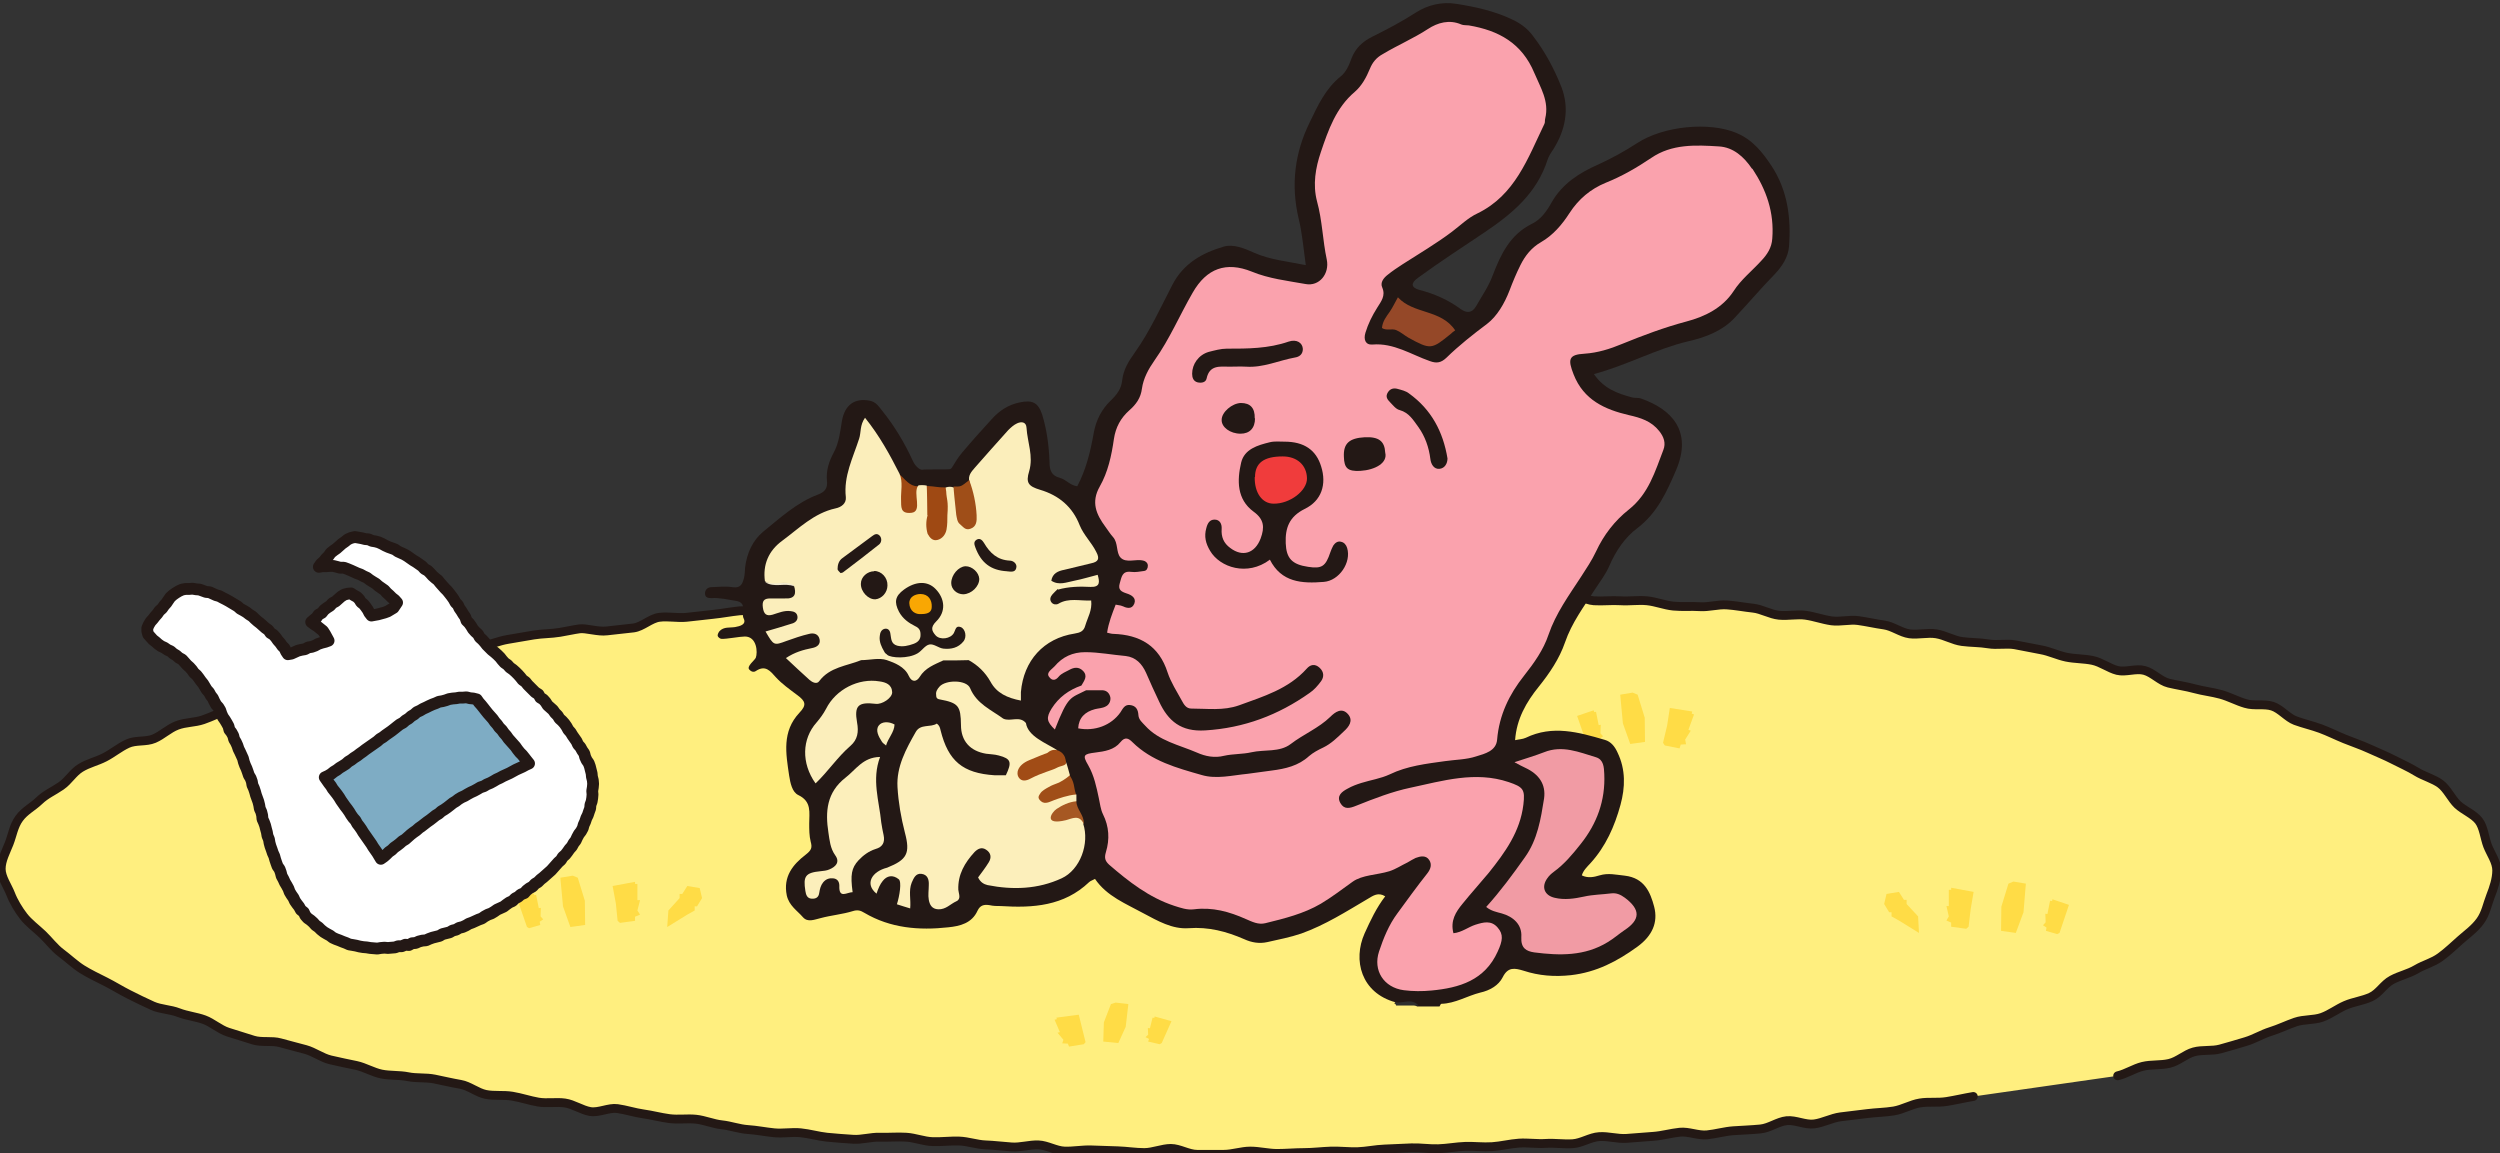 <?xml version="1.0" encoding="UTF-8"?>
<svg id="_レイヤー_1" data-name="レイヤー 1" xmlns="http://www.w3.org/2000/svg" version="1.1" viewBox="0 0 846.8 390.6">
  <rect x="0" y="0" width="846.8" height="390.6" fill="#333333" stroke="none"/>
  <defs>
    <style>
      .cls-1 {
        fill: #231815;
      }

      .cls-1, .cls-2, .cls-3, .cls-4, .cls-5, .cls-6, .cls-7, .cls-8, .cls-9, .cls-10, .cls-11, .cls-12, .cls-13, .cls-14, .cls-15, .cls-16, .cls-17, .cls-18, .cls-19 {
        stroke-width: 0px;
      }

      .cls-2 {
        fill: #2e2e2e;
      }

      .cls-3 {
        fill: #7eacc4;
      }

      .cls-4 {
        fill: #f2eacf;
      }

      .cls-20 {
        stroke-width: 4px;
      }

      .cls-20, .cls-21 {
        fill: none;
        stroke: #231815;
        stroke-linecap: round;
        stroke-linejoin: round;
      }

      .cls-5 {
        fill: #f9a703;
      }

      .cls-6 {
        fill: #faa2ad;
      }

      .cls-7 {
        fill: #954828;
      }

      .cls-8 {
        fill: #a14c16;
      }

      .cls-9 {
        fill: #fcefbb;
      }

      .cls-10 {
        fill: #a04e18;
      }

      .cls-11 {
        fill: #9f4913;
      }

      .cls-12 {
        fill: #ffdc46;
      }

      .cls-13 {
        fill: #f03c3c;
      }

      .cls-21 {
        stroke-width: 3px;
      }

      .cls-14 {
        fill: #9f4e18;
      }

      .cls-15 {
        fill: #a65823;
      }

      .cls-16 {
        fill: #f19ba4;
      }

      .cls-17 {
        fill: #fbeebb;
      }

      .cls-18 {
        fill: #fff;
      }

      .cls-19 {
        fill: #ffef7f;
      }
    </style>
  </defs>
  <g>
    <g>
      <path class="cls-19" d="M668.4,371.4c-3,.5-5.9,1.2-9,1.7s-6.1,0-9.1.5-5.8,2.2-8.8,2.7-6,.5-9.1.9-6,.7-9,1.1-5.9,2-8.9,2.4-6.3-1.4-9.3-1.1-5.8,2.5-8.9,2.8-6.1.4-9.1.6-6,1.1-9,1.4-6.2-1.2-9.2-.9-6,1.2-9,1.4-6,.5-9.1.7-6.1-.8-9.2-.6-5.9,2.2-9,2.4-6.1-.3-9.1-.1-6.1-.3-9.1-.1-6,1-9.1,1.2-6.1-.2-9.1-.1-6,.7-9.1.8-6.1-.4-9.1-.3-6.1.3-9.1.4-6.1.8-9.1.9-6.1-.3-9.1-.2-6.1.5-9.1.5-6.1.3-9.1.3c-3,0-6.1-.8-9.1-.8s-6,1.1-9,1.1-6,0-9,0-6-2-8.9-2-6,1.4-9,1.4-6-.5-9-.6-6-.2-9-.3-6,.5-9,.4-5.9-2-8.9-2.1-6,.9-9,.7-6-.6-8.9-.7-5.9-1.2-8.9-1.3-6,.3-9,.2-5.9-1.3-8.9-1.5-6,.1-9,0-6.1.9-9,.7-6-.4-8.9-.7-5.9-1.2-8.9-1.5-6,.3-9,0-5.9-.9-8.9-1.1-5.9-1.3-8.8-1.6-5.9-1.6-8.8-1.9-6,.2-9-.2-5.9-1.2-8.8-1.6-5.9-1.4-8.8-1.8-6.3,1.5-9.2,1-5.7-2.5-8.6-2.9-6.1.2-9-.3-5.8-1.5-8.8-2-6.1,0-9-.6-5.6-2.9-8.5-3.4-5.9-1.2-8.8-1.8-6.1-.2-9-.8-6.1-.3-9-.9-5.7-2.3-8.5-2.9-5.9-1.2-8.8-1.9-5.5-2.7-8.4-3.5-5.8-1.5-8.6-2.3-6.3,0-9.1-.9-5.8-1.8-8.6-2.7-5.3-3.2-8-4.2-5.9-1.3-8.7-2.4-6.1-1.1-8.8-2.3-5.5-2.6-8.1-3.9-5.3-3-7.9-4.3-5.5-2.7-7.9-4.2-4.8-3.8-7.1-5.5-4.3-4.4-6.3-6.3-4.7-3.9-6.4-6.1-3.4-5-4.4-7.6-3.2-5.6-3.2-8.5,1.6-5.8,2.7-8.6,1.5-5.9,3.4-8.5,4.5-3.8,6.8-6,4.8-3.2,7.4-5,4-4.5,6.6-6.1,5.5-2.2,8.2-3.6,4.9-3.3,7.7-4.6,6.2-.5,9-1.7,4.9-3.4,7.8-4.5,5.9-.9,8.8-1.9,5.4-2.3,8.3-3.3,5.1-3.2,8-4.1,5.6-1.9,8.5-2.7,6-.6,8.9-1.3,5.8-.9,8.8-1.6,5.5-2.5,8.4-3.2,5.8-1.1,8.7-1.8,5.7-1.5,8.7-2.1,5.8-1.3,8.7-1.8,6-.1,8.9-.7,5.7-1.7,8.6-2.3,5.7-1.8,8.6-2.3,5.8-1,8.8-1.5,5.9-.4,8.9-.9,4.5-.9,6.7-1.2,6.3,1.1,9.3.7,6-.6,9-1,5.7-3.2,8.7-3.6,6.1.3,9.2,0,6-.7,9-1,6-.9,9-1.2,6.2.9,9.2.6,5.9-2.1,8.9-2.4,6.1.3,9.2,0,5.9-1.7,9-1.9,6.2,1.2,9.2,1,6-1.1,9-1.3,6-1.2,9-1.4,6.1.7,9.2.5,6-1.1,9.1-1.2,6.1,1.3,9.2,1.1,6-1.1,9.1-1.2,6.1.1,9.1,0,6-1.7,9.1-1.8,6.1.5,9.1.4,6.1.5,9.1.5,6.1-.5,9.1-.5,6.1-.3,9.1-.3,6.1,0,9.1,0,6.1-1,9.1-1,6,2,9,2,6-.6,9-.5,6,.3,9,.3,6-.4,9-.3,6-1.3,9-1.2,6,.3,9,.4,5.9,1.4,8.9,1.5,5.9,1.1,8.9,1.2,6-.8,9-.6,6-.5,9-.3,6,.7,8.9.9,6-.6,9-.4,5.9,2.3,8.8,2.5,6-.2,9,0,6-.3,9,0,5.9,1.5,8.9,1.8,6,0,9,.2,6.1-.8,9.1-.6,6,.8,8.9,1.1,5.8,2.1,8.8,2.4,6.1-.4,9,0,5.9,1.5,8.8,1.9,6.1-.5,9-.1,5.9,1.1,8.8,1.5,5.7,2.6,8.6,3,6.1-.5,9.1,0,5.7,2.2,8.7,2.6,6,.3,8.9.8,6.1-.2,9,.3,5.9,1.2,8.8,1.7,5.7,1.9,8.6,2.5,6,.5,8.9,1.1,5.6,2.7,8.4,3.4,6.3-.8,9.2,0,5.3,3.6,8.2,4.3,5.9,1.1,8.8,1.9,5.9,1.1,8.8,1.9,5.6,2.3,8.4,3.1c2.9.9,6.3,0,9.1.9s5.1,3.9,7.8,4.9,5.8,1.7,8.5,2.7,5.5,2.4,8.2,3.5,5.7,2.1,8.3,3.3,5.6,2.4,8.1,3.7,5.5,2.6,7.9,4.1,5.8,2.4,8.1,4.1,3.8,5.1,5.8,7,5.5,3.3,7.2,5.5,2,5.9,3,8.5,3.1,5.4,3.1,8.3-1,5.9-2.1,8.7-1.6,5.9-3.5,8.5-4.2,4.2-6.6,6.3-4.3,4-6.9,5.9-5.4,2.5-8.1,4.1-5.5,2.1-8.3,3.6-4.3,4.5-7.1,5.8-5.8,1.6-8.6,2.8-5.2,3.1-8,4.1-6.1.6-9,1.6-5.5,2.3-8.4,3.2-5.4,2.5-8.4,3.4-5.7,1.7-8.6,2.5-6.1.2-9,1-5.3,3.2-8.3,3.9-6.1.3-9,1-5.5,2.5-8.5,3.2"/>
      <path class="cls-21" d="M668.4,371.4c-3,.5-5.9,1.2-9,1.7s-6.1,0-9.1.5-5.8,2.2-8.8,2.7-6,.5-9.1.9-6,.7-9,1.1-5.9,2-8.9,2.4-6.3-1.4-9.3-1.1-5.8,2.5-8.9,2.8-6.1.4-9.1.6-6,1.1-9,1.4-6.2-1.2-9.2-.9-6,1.2-9,1.4-6,.5-9.1.7-6.1-.8-9.2-.6-5.9,2.2-9,2.4-6.1-.3-9.1-.1-6.1-.3-9.1-.1-6,1-9.1,1.2-6.1-.2-9.1-.1-6,.7-9.1.8-6.1-.4-9.1-.3-6.1.3-9.1.4-6.1.8-9.1.9-6.1-.3-9.1-.2-6.1.5-9.1.5-6.1.3-9.1.3c-3,0-6.1-.8-9.1-.8s-6,1.1-9,1.1-6,0-9,0-6-2-8.9-2-6,1.4-9,1.4-6-.5-9-.6-6-.2-9-.3-6,.5-9,.4-5.9-2-8.9-2.1-6,.9-9,.7-6-.6-8.9-.7-5.9-1.2-8.9-1.3-6,.3-9,.2-5.9-1.3-8.9-1.5-6,.1-9,0-6.1.9-9,.7-6-.4-8.9-.7-5.9-1.2-8.9-1.5-6,.3-9,0-5.9-.9-8.9-1.1-5.9-1.3-8.8-1.6-5.9-1.6-8.8-1.9-6,.2-9-.2-5.9-1.2-8.8-1.6-5.9-1.4-8.8-1.8-6.3,1.5-9.2,1-5.7-2.5-8.6-2.9-6.1.2-9-.3-5.8-1.5-8.8-2-6.1,0-9-.6-5.6-2.9-8.5-3.4-5.9-1.2-8.8-1.8-6.1-.2-9-.8-6.1-.3-9-.9-5.7-2.3-8.5-2.9-5.9-1.2-8.8-1.9-5.5-2.7-8.4-3.5-5.8-1.5-8.6-2.3-6.3,0-9.1-.9-5.8-1.8-8.6-2.7-5.3-3.2-8-4.2-5.9-1.3-8.7-2.4-6.1-1.1-8.8-2.3-5.5-2.6-8.1-3.9-5.3-3-7.9-4.3-5.5-2.7-7.9-4.2-4.8-3.8-7.1-5.5-4.3-4.4-6.3-6.3-4.7-3.9-6.4-6.1-3.4-5-4.4-7.6-3.2-5.6-3.2-8.5,1.6-5.8,2.7-8.6,1.5-5.9,3.4-8.5,4.5-3.8,6.8-6,4.8-3.2,7.4-5,4-4.5,6.6-6.1,5.5-2.2,8.2-3.6,4.9-3.3,7.7-4.6,6.2-.5,9-1.7,4.9-3.4,7.8-4.5,5.9-.9,8.8-1.9,5.4-2.3,8.3-3.3,5.1-3.2,8-4.1,5.6-1.9,8.5-2.7,6-.6,8.9-1.3,5.8-.9,8.8-1.6,5.5-2.5,8.4-3.2,5.8-1.1,8.7-1.8,5.7-1.5,8.7-2.1,5.8-1.3,8.7-1.8,6-.1,8.9-.7,5.7-1.7,8.6-2.3,5.7-1.8,8.6-2.3,5.8-1,8.8-1.5,5.9-.4,8.9-.9,4.5-.9,6.7-1.2,6.3,1.1,9.3.7,6-.6,9-1,5.7-3.2,8.7-3.6,6.1.3,9.2,0,6-.7,9-1,6-.9,9-1.2,6.2.9,9.2.6,5.9-2.1,8.9-2.4,6.1.3,9.2,0,5.9-1.7,9-1.9,6.2,1.2,9.2,1,6-1.1,9-1.3,6-1.2,9-1.4,6.1.7,9.2.5,6-1.1,9.1-1.2,6.1,1.3,9.2,1.1,6-1.1,9.1-1.2,6.1.1,9.1,0,6-1.7,9.1-1.8,6.1.5,9.1.4,6.1.5,9.1.5,6.1-.5,9.1-.5,6.1-.3,9.1-.3,6.1,0,9.1,0,6.1-1,9.1-1,6,2,9,2,6-.6,9-.5,6,.3,9,.3,6-.4,9-.3,6-1.3,9-1.2,6,.3,9,.4,5.9,1.4,8.9,1.5,5.9,1.1,8.9,1.2,6-.8,9-.6,6-.5,9-.3,6,.7,8.9.9,6-.6,9-.4,5.9,2.3,8.8,2.5,6-.2,9,0,6-.3,9,0,5.9,1.5,8.9,1.8,6,0,9,.2,6.1-.8,9.1-.6,6,.8,8.9,1.1,5.8,2.1,8.8,2.4,6.1-.4,9,0,5.9,1.5,8.8,1.9,6.1-.5,9-.1,5.9,1.1,8.8,1.5,5.7,2.6,8.6,3,6.1-.5,9.1,0,5.7,2.2,8.7,2.6,6,.3,8.9.8,6.1-.2,9,.3,5.9,1.2,8.8,1.7,5.7,1.9,8.6,2.5,6,.5,8.9,1.1,5.6,2.7,8.4,3.4,6.3-.8,9.2,0,5.3,3.6,8.2,4.3,5.9,1.1,8.8,1.9,5.9,1.1,8.8,1.9,5.6,2.3,8.4,3.1c2.9.9,6.3,0,9.1.9s5.1,3.9,7.8,4.9,5.8,1.7,8.5,2.7,5.5,2.4,8.2,3.5,5.7,2.1,8.3,3.3,5.6,2.4,8.1,3.7,5.5,2.6,7.9,4.1,5.8,2.4,8.1,4.1,3.8,5.1,5.8,7,5.5,3.3,7.2,5.5,2,5.9,3,8.5,3.1,5.4,3.1,8.3-1,5.9-2.1,8.7-1.6,5.9-3.5,8.5-4.2,4.2-6.6,6.3-4.3,4-6.9,5.9-5.4,2.5-8.1,4.1-5.5,2.1-8.3,3.6-4.3,4.5-7.1,5.8-5.8,1.6-8.6,2.8-5.2,3.1-8,4.1-6.1.6-9,1.6-5.5,2.3-8.4,3.2-5.4,2.5-8.4,3.4-5.7,1.7-8.6,2.5-6.1.2-9,1-5.3,3.2-8.3,3.9-6.1.3-9,1-5.5,2.5-8.5,3.2"/>
    </g>
    <g>
      <polyline class="cls-12" points="232.8 309.8 235.3 308.4 235.3 307 236.1 307 237.8 304.2 237 300.8 232.8 300.1 231.1 302.8 230.2 302.8 230.2 304.2 226.4 308.4 226 314 232.8 309.8"/>
      <polyline class="cls-12" points="207.5 300.1 208.6 306 209.2 311.9 210 312.6 215.1 311.9 215.1 310.5 216.8 309.8 215.9 308.4 216.8 304.9 215.9 304.9 215.9 299.4 215.1 299.4 215.1 298.7 207.5 300.1"/>
      <polyline class="cls-12" points="175.2 304.5 178.5 314 179.2 314.4 183 313.3 182.8 312.2 184 311.4 183.1 310.4 183.2 307.5 182.5 307.6 181.6 303.1 181 303.2 180.8 302.6 175.2 304.5"/>
      <polyline class="cls-12" points="195.7 297.3 194 296.6 189.8 297.3 190.7 307 193.2 314 198.2 313.3 198.1 305.1 195.7 297.3"/>
    </g>
    <g>
      <polyline class="cls-12" points="643.2 311.8 640.7 310.4 640.7 309 639.9 309 638.2 306.2 639 302.8 643.2 302.1 644.9 304.8 645.8 304.8 645.8 306.2 649.7 310.4 650 316 643.2 311.8"/>
      <polyline class="cls-12" points="668.5 302.1 667.5 308 666.8 313.9 666 314.6 660.9 313.9 660.9 312.5 659.3 311.8 660.1 310.4 659.3 306.9 660.1 306.9 660.1 301.4 660.9 301.4 660.9 300.7 668.5 302.1"/>
      <polyline class="cls-12" points="700.8 306.5 697.6 316 696.8 316.4 693 315.3 693.2 314.2 692 313.4 692.9 312.4 692.8 309.5 693.5 309.6 694.4 305.1 695.1 305.2 695.2 304.6 700.8 306.5"/>
      <polyline class="cls-12" points="680.3 299.3 682 298.6 686.2 299.3 685.4 309 682.8 316 677.8 315.3 677.9 307.1 680.3 299.3"/>
    </g>
    <g>
      <polyline class="cls-12" points="565.6 239.8 564.7 245.7 563.3 251.6 563.9 252.5 568.9 253.5 569.3 252.2 571.1 252.1 570.8 250.5 572.7 247.5 571.9 247.2 573.8 242 573 241.7 573.2 241 565.6 239.8"/>
      <polyline class="cls-12" points="534.2 242.5 537.5 252 538.2 252.4 542 251.3 541.8 250.2 543 249.4 542.1 248.4 542.2 245.5 541.5 245.6 540.6 241.1 540 241.2 539.8 240.6 534.2 242.5"/>
      <polyline class="cls-12" points="554.7 235.3 553 234.6 548.8 235.3 549.7 245 552.2 252 557.2 251.3 557.1 243.1 554.7 235.3"/>
    </g>
    <g>
      <polyline class="cls-12" points="365.4 343.7 367.7 353 367.1 353.7 362.1 354.5 361.7 353.5 359.8 353.4 360.2 352.2 358.2 349.8 359 349.6 357.2 345.4 358 345.2 357.8 344.7 365.4 343.7"/>
      <polyline class="cls-12" points="396.8 345.9 393.5 353.3 392.8 353.7 388.9 352.8 389.2 351.9 388 351.3 388.9 350.5 388.8 348.2 389.5 348.3 390.4 344.7 391 344.8 391.1 344.3 396.8 345.9"/>
      <polyline class="cls-12" points="376.3 340.1 377.9 339.6 382.2 340.1 381.3 347.8 378.8 353.3 373.7 352.8 373.9 346.3 376.3 340.1"/>
    </g>
  </g>
  <g>
    <path class="cls-1" d="M472.7,339.5c-11.7-3.2-14.5-14.3-10.5-23.3,2-4.4,4-8.7,7-12.6-2.4-1.5-4.1-.2-5.8.8-7.3,4.3-14.5,8.9-22.6,11.8-3.8,1.3-7.6,2-11.5,2.9-2.7.6-5.3.2-7.9-1-6-2.6-12-4.2-18.8-3.7-5.5.4-10.5-2.5-15.2-5-6-3.3-12.5-5.8-16.5-11.7-.9.5-1.6.7-2,1.1-8.5,8.1-19,8.8-29.9,8.1-1.3,0-2.5,0-3.8-.3-1.9-.3-3.2,0-4.1,1.9-1.9,4.2-5.9,5.2-9.9,5.6-9.9,1.1-19.6.3-28.4-4.9-1.3-.8-2.3-1.1-3.9-.6-3.5,1.1-7.3,1.4-11,2.4-2.1.5-4.3,1.5-5.9-.3-2-2.3-4.7-3.9-5.5-7.4-1.3-6.4,2.1-10.5,6.4-13.8,1.9-1.5,2.3-2.3,1.7-4.4-.5-2-.5-4.1-.5-6.2,0-3.7.9-7.4-3.7-9.6-2.1-1-2.7-4.1-3.1-6.6-1.1-7.5-2.5-14.9,3.5-21.3,2.5-2.6,2.1-3.9-.8-6-2.5-1.9-5.1-3.7-7.2-6-1.9-2.1-3.5-4.3-6.8-2.1-.7.5-1.6.2-2.2-.5-1-1.1,1.8-3.1,2.2-4,.7-1.8.4-7.2-3.7-7.2-1.7,0-6.3.9-7.9.8-.5,0-1.2-.6-1.3-1-.1-.5.3-1.2.6-1.6,1.5-1.6,3.5-1.1,5.3-1.4,1.7-.3,3.9-.9,2.9-2.9-1-1.9,1.5-5.4-2.8-6-2.7-.4-5.3-1.1-8.1-.9-1,0-2.2-.1-2.2-1.6,0-1.1.8-2,1.9-2.1,2.5-.1,5.1-.4,7.5,0,2.7.4,3.3-1.2,3.8-3.1.3-1.2.3-2.5.4-3.7.6-4.7,2.5-9,6.1-12,5.8-4.7,11.4-9.9,18.6-12.6,2.5-.9,3.3-2.4,3-4.7-.3-3.5.7-6.5,2.3-9.5,1.8-3.3,2.2-7.1,2.8-10.8,1-5.5,4.4-7.7,9.3-6.8,2.2.4,3.1,1.9,4.3,3.4,4.2,5.2,7.6,10.9,10.4,17,1,2.2,2.6,3.1,3.2,3,1.1-.2,8.5,0,9.4-.2s1.2-2.1,4.1-5.6c3.2-3.8,6.6-7.6,10-11.3,2.6-2.9,5.6-4.9,9.5-5.7,4.3-.9,6.2,0,7.6,4.1,1.6,5.2,2.3,10.6,2.5,16,0,2.9.6,4.7,3.6,5.5,2,.5,3.3,2.5,5.8,2.8,3-5.7,4.5-11.9,5.6-18.2.8-4.3,2.7-7.9,5.7-10.8,2.1-2,3.6-4,3.9-6.8.4-3.7,2.2-6.6,4.3-9.5,5.1-7.2,8.7-15.2,12.7-22.9,3.8-7.4,10.3-10.9,17.5-13,3.1-.9,6.9.6,10.2,2.1,5.4,2.4,11.1,2.9,17.5,4.2-.8-5.7-1.2-10.8-2.4-15.7-2.7-11.4-1.4-22.3,3.8-32.8,2.7-5.6,5.3-11.3,10.4-15.4,2-1.6,2.9-4,3.8-6.4,1.3-3.2,3.6-5.4,6.8-7,5-2.5,10-5.1,14.8-8.2,4-2.6,8.9-3.8,13.8-3,6.4,1,12.7,2.4,18.5,5.1,2.9,1.3,5.5,3.1,7.4,5.7,4.1,5.3,7.3,11.3,9.7,17.4,2.8,7.3,1.4,14.6-2.9,21.3-.7,1-1.4,2.1-1.8,3.3-3.6,11.2-11.7,18.1-21.2,24.5-7.6,5.1-15.3,10.1-22.7,15.5-2.5,1.8-2.4,3.3.5,4.1,5.1,1.3,9.8,3.4,14,6.5,2,1.4,3.8,1.4,5.2-1,1.9-3.4,4.2-6.6,5.6-10.4,2.7-7,5.8-13.8,13.3-17.5,3-1.4,5.1-4.4,6.7-7.3,3.6-6.3,9.4-10,15.8-12.8,4.6-2.1,8.9-4.5,13.1-7.2,9-5.9,24.5-7.3,33.6-3.5,5.6,2.3,9,6.7,12.1,11.4,5.3,8.2,6.5,17.4,5.8,27-.3,3.7-2.3,6.7-4.7,9.3-4.7,4.8-9,9.9-13.6,14.8-4.1,4.5-10,6.8-15.9,8.1-10.9,2.6-20.7,8.1-31.9,11.1,3.4,5,8.1,6.6,12.9,7.9,1,.3,2.1,0,3.1.4,10.3,3.6,17.5,11,11.8,24.3-3.1,7.2-6.3,14.4-13,19.5-4.3,3.2-7.4,7.8-9.6,12.9-1.2,2.8-3.2,5.4-4.9,8-3.7,5.8-7.8,11.2-10.1,17.9-1.9,5.5-5.2,10.4-8.9,15-4.2,5.2-7.5,10.9-8,18.1,1.3-.3,2.5-.3,3.6-.8,9.1-4.4,17.9-1.9,26.8.7,2.1.6,3.4,2.3,4.3,4.3,2.8,5.8,2.6,11.8,1,17.7-2,7.3-5,14.1-10.2,19.8-1.1,1.2-2.4,2.4-2.9,4.1,2,1,4.1.6,6,0,3-.9,5.6-.2,8.6.1,6.6.8,8.6,5.6,9.9,10.5,1.4,5.4-.7,9.9-5.6,13.5-6.9,5-13.9,8.7-22.6,9.7-5.6.6-10.8.2-16-1.5-3-.9-5.3-1.4-7.1,2.2-1.4,2.8-4.4,4.5-7.6,5.2-4.4,1.1-8.5,3.7-13.2,3.8-.2,0-.4.6-.6.9h-7.6c-2.4-1.6-5.3.2-7.8-1.1Z"/>
    <path class="cls-2" d="M472.7,339.5c2.6.4,5.5-1.5,7.8,1.1h-7.6c-.2-.3-.3-.7-.3-1.1Z"/>
    <path class="cls-16" d="M513.2,258.1c3.6-1.2,6.7-2.1,9.8-3.3,6.2-2.5,11.9,0,17.6,1.7,2.6.8,2.7,3.4,2.8,5.7.4,9-2.5,16.8-8,23.7-2.7,3.4-5.5,6.8-9.1,9.4-.8.6-1.6,1.3-2.2,2.2-2.1,2.9-1,5.8,2.5,6.6,3.3.8,6.7.3,9.9-.4,3.1-.7,6.2-.7,9.3-1.1,1.7-.2,3.1.4,4.6,1.5,5.3,4,5.3,7.4-.2,11-1.9,1.3-3.6,2.8-5.6,4-7.8,4.8-16.3,4.6-24.9,3.5-2.7-.4-4.6-1.4-4.4-5.2.3-4.2-2.7-6.9-6.6-8-1.8-.5-3.6-.8-5.3-2.2,4.8-5.3,9-11,13.1-16.8,4.3-6,5.4-13,6.5-19.9.7-4.9-1.8-8.3-6.3-10.4-1.1-.5-2.2-1.1-3.7-1.9Z"/>
    <path class="cls-9" d="M298.1,256.4c-2.9,7.7-.3,14.9.4,22.2.2,1.4.5,2.9.8,4.3.5,2.4-.3,4-2.8,4.7-2.2.7-4.1,2.1-5.7,3.8-2.4,2.6-2.8,4.9-2,10.8-1.9,0-4.7,2.4-4.5-2.2,0-1.4-.7-2.4-2.2-2.5-1.3-.1-2.4.3-3.3,1.4-.8,1-1.1,2.2-1.3,3.5-.2,1.6-1.2,2.1-2.6,2-1.5-.1-1.9-1.3-2.1-2.6-.8-5,0-6.2,5.1-6.7,1-.1,2.1-.2,3-.6,2.2-.9,3.7-2.5,2-4.8-1.7-2.4-1.9-5.1-2.3-7.7-1.1-7.1-.6-13.6,5.8-18.6,3.5-2.7,5.9-6.9,11.6-7Z"/>
    <path class="cls-17" d="M276.2,265.3c-4.8-6.8-4.6-15,.4-20.6,1.2-1.4,2.3-2.9,3.2-4.6,3.3-6.6,11-10.5,18.1-9.3,2.1.3,4.2,1,4.3,3.7,0,1.9-3.4,4.2-5.6,3.9-5.9-.7-7.3.6-6.3,6.3.6,3.2.2,5.8-2.2,7.9-4.4,3.8-7.6,8.7-11.8,12.7Z"/>
    <path class="cls-7" d="M492.9,111.9c-.6.4-1.1.8-1.5,1.2-6.5,5.3-6.8,5.4-14.3,1.3-1.4-.8-2.7-2-4.2-2.6-1.5-.6-3.3.3-4.8-.7.2-2.3,1.5-3.9,2.7-5.6,1-1.5,1.8-3.2,2.7-4.8,5.3,5.8,14.6,4,19.4,11.2Z"/>
    <path class="cls-10" d="M355.9,271.7c-1.1.3-2.2.8-3.4.9-1.3,0-2.3-.9-2.7-2.1-.5-1.3,0-2.5,1.2-3.2,1.4-.8,2.6-1.7,4.3-2.1,2-.5,5.1-1.2,6.5-3.2,2.4,2.8,1.8,4.9,2.7,7.1-2.4,2.5-5.1,3.8-8.6,2.7Z"/>
    <path class="cls-15" d="M367,278.9c-.9-.3-1.6-1.5-2.8-.9-1.1.5-2.2,1.2-3.3,1.7-1.9.8-4.3,1.8-5.8-.1-2-2.5.5-4,2.1-5.5,2-2,4.1-3.9,7.4-2.7,0,2.8,2.7,4.7,2.5,7.6Z"/>
    <path class="cls-6" d="M593.4,57.1c-2.7-4-6.3-7.2-11.1-7.5-7.9-.5-16-.9-23,3.9-4.9,3.3-9.9,6.2-15.4,8.4-5.1,2.1-9.2,5.5-12.3,10.3-2.5,3.9-5.6,7.5-9.6,9.8-3.3,1.9-5.4,4.6-7,7.8-1.4,2.8-2.6,5.7-3.7,8.6-1.7,4.4-4.2,8.7-7.6,11.3-4.8,3.6-9.5,7.3-13.8,11.5-1.7,1.6-3.2,2-5.6,1.1-6.3-2.2-12.2-6.2-19.4-5.6-2.4.2-3.1-1.7-2.4-4,.9-3,2.3-5.8,4-8.5,1.3-2.1,2.9-4,1.7-6.8-.8-1.7.5-3.3,1.8-4.3,1.6-1.3,3.4-2.5,5.1-3.6,5.6-3.6,11.4-7,16.7-11,2.8-2.1,5.4-4.7,8.6-6.2,12.8-6.2,17.1-18.7,22.7-30.3.3-.5.1-1.2.3-1.9,1.4-5.8-1.6-10.4-3.7-15.4-4.2-10.1-12.1-14.4-22.2-16.1-.8-.1-1.8,0-2.5-.3-4.1-1.8-8.1-.6-11.3,1.5-4.9,3.2-10.3,5.5-15.3,8.5-2.2,1.2-3.5,2.8-4.4,5-1.2,2.9-2.7,5.7-5.1,7.8-6.4,5.4-9,13-11.5,20.4-1.8,5.3-2.8,11-1.3,16.7,1.8,6.5,1.9,13.2,3.3,19.7,1,4.8-2.5,9.2-7.2,8.3-6.1-1.1-12.4-1.8-18.2-4.2-8.7-3.5-15.3-1.1-20,7.1-4.4,7.6-7.8,15.7-12.9,22.9-2.1,3-3.8,6.1-4.3,9.6-.4,3.2-2,5.4-4.3,7.4-2.9,2.6-4.6,5.7-5.2,9.7-.8,5.6-2,11.2-4.8,16.1-3,5.3-1.2,9.4,1.9,13.6.9,1.2,1.6,2.4,2.6,3.5,1.8,2,1,5.2,2.5,6.9,1.9,2.1,5.2.4,7.8,1.1.9.2,1.5.9,1.5,1.7,0,.9-.4,1.7-1.3,1.8-1.4.2-2.9.5-4.4.3-3.1-.4-3.2,1.9-3.8,3.8-.7,2.3.5,2.9,2.3,3.5,1.6.5,3.4,1.5,2.6,3.5-.9,2.1-2.7,1.4-4.3.7-.5-.2-1.2-.2-2-.4-1.2,3.1-2.4,6.1-2.9,9.5.9.2,1.5.4,2.1.4,9,.3,15.5,4,18.4,13.1,1.1,3.3,3.1,6.4,4.8,9.5.7,1.3,1.5,2.7,3.2,2.7,5.4,0,10.9.8,16.2-1.1,8.2-3,16.7-5.5,22.9-12.4,1.2-1.4,2.8-1.8,4.4-.3,1.5,1.4,1.5,3.1.5,4.5-1.1,1.5-2.4,3-3.9,4-10.6,7.5-22.2,11.9-35.4,12.7-8.1.5-12.5-3.1-15.6-9.8-1.5-3.2-3-6.4-4.4-9.7-1.4-3.1-3.5-5.3-6.9-5.7-4.6-.4-9.1-1.3-13.7-1.3-4.3,0-7.7,1.6-10.4,4.8-.9,1-2.9,2.1-1.9,3.5,1.2,1.7,2.4,1.1,3.3,0,.9-1.1,2.5-1.7,3.6-2.3,1.6-.9,3.2-1.1,4.6.3,1.8,1.8.4,3.4-.5,5-4.3,1.5-7.7,4-10.1,7.8-1.9,3.1-1.7,4.4,1.1,7.1,4.6-11.7,5.2-10.5,10.6-13.3,1.9,0,3.8,0,5.6,0,1.4.1,2.3,1,2.6,2.4.2,1.3-.5,2.6-1.6,3.1-1.1.6-2.4.6-3.6.9-3.4.9-5.5,2.9-5.7,6.5,5.6,1.1,11.2-1,14.3-5.4.8-1.2,1.4-2.7,3.2-2.5,2.1.2,2.8,1.6,2.9,3.4.1,1.6,1.3,2.5,2.3,3.6,4.7,5.2,11.5,6.5,17.5,9.1,2.9,1.3,6,1.9,9.2,1.1,3.1-.7,6.3-.5,9.3-1.2,4.4-1,9.5.1,13.3-2.8,4.3-3.3,9.5-5.4,13.4-9.2,1.6-1.6,3.9-3.3,6-.9,1.9,2.2.3,4.3-1.5,5.9-2.1,2-4.2,4.1-6.9,5.4-1.7.8-3.4,1.7-4.8,2.9-3.6,3.3-8,4.3-12.7,4.9-2.7.3-5.4.8-8.1,1.1-5.2.5-10.6,1.9-15.6.4-8.4-2.4-16.9-4.7-23.4-11.1-1.3-1.3-2.5-2-4.1,0-2.1,2.6-5.3,3.1-8.5,3.5-4,.5-4.4.9-2.4,4.3,2,3.5,2.8,7.4,3.6,11.2.4,1.8.6,3.8,1.4,5.4,2.1,4.2,2.3,8.5,1,12.8-.6,2-.3,3,1.1,4.3,6.6,5.7,13.5,11.1,22,13.9,2.2.7,4.4,1.5,6.7,1.2,6.3-.8,12,.8,17.6,3.3,2.1.9,4.2,2,6.6,1.4,6.5-1.6,13-3.2,18.8-6.6,3.7-2.2,7.2-4.9,10.7-7.4,3.3-2.4,8.3-2.3,12.5-3.6,2.2-.7,4.1-2,6.2-3,.9-.5,1.8-1.1,2.7-1.5,1.6-.6,3.5-1,4.6.7,1,1.5.5,3.1-.7,4.6-3.5,4.4-6.8,9-10.1,13.5-2.9,3.9-4.7,8.4-6.2,12.9-2.1,6.4,1.6,12.2,8.4,13.1,3.1.4,6.3.4,9.4.1,9.4-.9,18-3.4,22.4-13.2,1.7-3.7,2-5.8,0-8.1-2.2-2.6-4.9-1.8-7.5-1-2.5.8-4.6,2.6-7.5,2.9-1.1-4.3.8-7.2,3.1-10,2.9-3.6,6-7,8.9-10.5,5.5-6.9,10.6-13.9,11.7-23.1.6-5.1,0-5.9-5-7.6-11.3-3.8-22.4-.4-33.2,1.9-6.2,1.3-12.4,3.7-18.4,6.1-2.2.9-4.1,1.4-5.4-.9-1.4-2.5.6-3.9,2.5-4.9,1.4-.8,3-1.4,4.6-1.9,3.2-1,6.6-1.5,9.6-2.9,6-2.9,12.4-3.6,18.8-4.5,3.5-.5,7.2-.5,10.5-1.6,2.9-.9,6.8-1.8,7.1-5.7.7-8.3,4.1-15.3,9.1-21.6,3.4-4.3,6.6-8.8,8.3-13.9,2.5-7.3,6.9-13.3,11-19.6,1.8-2.8,3.7-5.6,5.1-8.6,2.6-5.6,6.3-10.4,11.1-14.2,6.7-5.3,8.9-12.9,11.7-20.2.9-2.3.2-4.4-1.4-6.4-2.7-3.4-6.3-4.5-10.3-5.4-8.1-1.9-15.3-5.1-18.7-13.8-2-5.1-1.7-6.7,3.7-7,4.5-.3,8.6-1.6,12.7-3.3,7.1-2.9,14.3-5.6,21.8-7.6,6.1-1.6,12.2-4.5,16-10.3,2.5-3.9,6.2-6.8,9.3-10.2,2.1-2.2,3.6-4.5,3.8-7.6.7-8.8-2-16.5-6.7-23.6Z"/>
    <path class="cls-17" d="M300.1,252.5c-.6-.5-1.1-.8-1.4-1.3-1.1-1.7-2.3-3.9-1-5.5,1-1.3,3.3-1.4,5.3-.3-.1,2.7-2.2,4.6-2.9,7.2Z"/>
    <path class="cls-11" d="M310.8,164.7c-2.8,0-4.2-2.4-6.1-4-1.4,4.4-2.4,8.7-.5,13.3,1.5,3.6,2.1,3.9,6.3,1.8,1.2-.4,1.4-1.3,1.4-2.4,0-2.9-.3-5.7-.3-8.6-.4-.2-.4-.2-.8,0Z"/>
    <path class="cls-4" d="M259.2,197.2c2.5,0,5,0,7.5,0,1.1,0,2,.2,2.3,1.4-3.1-1.3-6.8.6-9.8-1.4Z"/>
    <path class="cls-17" d="M358.4,199.7c3.6-1,7.3-1.1,11-.9,3.3.1,3.1-1.7,2.4-4.1-2.8.7-5.3,1.5-7.9,2-2.6.5-5.2,1.7-7.8,0,.4-2.5,2.3-3.3,4.4-3.7,3-.7,6.1-1.5,9.1-2.2,2.4-.5,3-1.5,1.7-3.9-1.6-3.2-4.2-5.6-5.6-9-2.4-6.2-7-10.1-13.4-12-4-1.2-4.9-2.4-3.7-6.3,1.5-5.1-.6-9.8-.9-14.7-.1-2-1.7-2.2-3.2-1.5-1.1.5-2.1,1.4-3,2.3-3.8,4.2-7.5,8.4-11.2,12.6-1.2,1.4-2.6,2.8-1.9,5,.8,2.6-.5,5.2.4,7.9.6,1.7,1,4-.9,5.1-2.1,1.2-3.4-10.4-4.9-11.2-.9-.3-1.7-.3-2.6,0-2.5,1.2.3,15.8-4.8,14.7-1.4-1.7-.7-3.5-.4-5.4.1-.9.1-1.7,0-2.6-.6-1.9-.5-4-1.1-5.9-.3-.5.3-1-.2-1.4-.4-.2-2.6-.3-2.9,0-1.9,2.5,1.6,8.8-2.3,9.2s-3.4-2.1-3.5-4.6.7-5.9-.5-8.6c-3.3-6.5-6.8-12.9-11.7-19-1.8,2.5-1.3,5-2,7.1-2.1,6.5-5.3,12.7-4.5,19.8.2,2.1-1.5,3.4-3.5,3.8-7.3,1.6-12.4,6.8-18.1,11-4.5,3.3-6.6,8-5.8,13.7,3.1,1.8,6.8-.7,9.8,1.4.9,2.7.5,4.6-3,4.4-1.7,0-3.3,0-5,0-2.2,0-2.8.9-2.5,3.1.3,2.2,1.2,3,3.3,2.4,2-.6,3.9-1.5,6.1-1.2,1.1.1,2.1.5,2.3,1.7.2,1.2-.5,2-1.5,2.4-3.1,1-6.2,1.9-9.3,2.8,2.8,4.8,2.8,4.8,7.1,3.2,2.5-.9,5.1-1.8,7.7-2.4,1.5-.4,3.1,0,3.5,1.8.4,1.8-.9,2.7-2.5,3-3,.6-5.9,1.4-8.9,3.4,2.8,2.6,5.4,5.1,8,7.4.9.8,2.5,1.6,3.3.4,3.6-4.8,9.3-5.1,14.2-7.1,2.9,0,6.1-.9,8.7,0s6,2.2,7.4,5.3c1.1,2.4,2.7,2,3.7.4,1.9-3.1,5-4.2,8-5.6,2.9,0,5.8,0,8.6-.1,3.1,1.7,5.6,4.1,7.4,7.3,2.1,3.9,5.7,5.5,10.3,6.4,0-1.3,0-2.1,0-2.9.9-10.6,7.7-18.2,18.2-19.8,1.9-.3,3.1-.8,3.6-2.7.8-2.7,2.4-5.2,2-8.5-3.8.2-7.6-1-11.1,1.1-.7.4-1.7.3-2.3-.4-.8-1-.4-2,.3-2.8.5-.6,1.2-1.2,1.8-1.8ZM312.3,219c-3.6,2.3-8,.8-11.6,2.8-.1-.4-.3-.6-.6-.8.3-1.1,0-2.3.2-3.5,4.4,3,9.6,3.1,11.6,0,2.9-4.4-1-6.2-3.5-8.6-2-1.9-4.2-4-1.7-7,1.9-2.2,4.6-3.2,7.4-2.1,3.1,1.3,4.1,4,3.3,7.3-.3,1.2-1.2,2.2-1.7,3.3-1.6,3.9.1,6.5,4.3,6.8,1.4.1,2.6-1.4,4.2-.3-3.8,2.3-8.3-.3-11.8,2Z"/>
    <path class="cls-9" d="M367,278.9c-1.5-3-3.7-1.7-5.9-1.1-7.8,1.9-5-2.6-3.2-3.8s4.2-2.4,6.7-2.6v-2.3c-2.9.2-6.1,1.4-7.5,1.9s-3.1,1.6-4.5.4-.7-1.9-.2-2.7,1.7-1.5,2.8-2.1c2.1-1.3,3.5-.9,7.2-4-.1-.4-1.1-4.1-1.3-4.4-2.6-2.4-5.6,2.5-8.3,3-2.5.5-4.8,2-7.4,1.3,2.4-3.4,10.7-4.6,12.7-8.4-3.7-2.4-9.9-4.6-10.6-9.2-2.2-2.6-5.3-.3-7.7-1.5-4.1-3-9-5-11.2-10.3-1.2-2.9-8.3-2.9-10.4-.5-.7.8-1.3,1.7-1.1,2.8,0,.6,0,1.3,1.2,1.5,6.4,1.2,7.1,2.2,7.2,8.7,0,5.4,3.1,8.8,8.5,9.7,1.4.2,2.9.2,4.3.6,4.2,1.1,4.5,2.3,2.4,6.7-1.3,0-2.5,0-3.8,0-10.8-.7-15.7-4.8-18.3-15.2-.2-.8-.3-1.6-1.3-2.3-2.1,1.4-5.5,0-7.1,2.8-3.3,5.8-6.6,11.8-6.2,18.7.3,5.2,1.2,10.3,2.5,15.4,1.9,7.1.7,9.2-6,11.9-5.2,1.3-7.7,5.5-3.6,8.8.6-1.8,1.2-3.2,2.1-4.3,1.4-1.8,3.4-2.2,5.4-.6,1.1.8.3,5.7-.6,8.5,1.7.5,3,1,4.5,1.4.3-3-.6-5.9.5-8.7.7-1.6,1.4-3.3,3.4-3,2,.3,2.5,1.9,2.4,3.8,0,1.7-.3,3.4,0,5,.3,1.6,1,3.1,3.2,3.2,2.6.1,4.1-1.8,6.1-2.7,1.8-.8.8-2.6.7-3.9-.2-5.2,2.2-9.2,5.5-12.8,1.1-1.1,2.4-1.8,3.9-.8,1.7,1.1,1.9,2.7.9,4.3-1.1,1.8-2.5,3.6-3.6,5.1.8,1.7,2,2.3,3.2,2.6,8.6,1.7,17.1,1.4,25.1-2.3,6.3-2.9,9.5-11.8,7.3-18.5Z"/>
    <path class="cls-1" d="M430.1,189.6c-7.6,5.7-16.9,2.6-20.2-3-1.5-2.5-2.1-4.9-1.3-7.7.4-1.6,1.1-2.9,2.8-2.9,1.8,0,2.5,1.5,2.4,3.1-.2,2.8.7,4.9,2.9,6.5,4.2,3.2,8.4,1.8,10.3-3.2,1.4-3.8,1.2-6.5-2.4-9.1-5.7-4.2-5.6-10.6-4.2-16.6,1.1-4.6,5.6-5.9,9.7-6.9,1.6-.4,3.3-.2,5-.2,6.6,0,10.7,2.8,12.4,8.4,1.9,6,.2,11.6-5.6,14.4-5.2,2.6-6.6,6.4-6.4,11.6.2,5.1,2.1,7.2,7.6,8,4.6.7,5.9-.1,7.5-4.9.3-.8.6-1.6,1-2.3.6-.9,1.5-1.6,2.6-1.3,1.1.2,1.8,1.1,2.1,2.1,1.5,4.9-2.7,11.1-7.9,11.5-7.4.6-14.4.2-18.3-7.6Z"/>
    <path class="cls-1" d="M441.3,118.2c0,1.9-1.3,2.7-2.7,2.9-5.5,1-10.7,3.5-16.5,3.1-1.9-.1-3.8,0-5.6,0-3.2,0-6.8-.7-7.8,4-.3,1.4-1.8,1.6-3.1,1.3-1.4-.4-1.8-1.6-1.8-2.9,0-3.3,2.2-6.4,5.6-7.4,2-.5,4.1-1.1,6.1-1.1,7.1,0,14.1,0,21-2.4,2.7-.9,4.7.4,4.8,2.5Z"/>
    <path class="cls-1" d="M490.3,155.2c0,1.8-.9,3.4-2.7,3.6-1.9.2-2.9-1.6-3.1-3.3-.5-4-1.8-7.7-4.1-10.9-1.7-2.3-3.1-4.8-6.3-5.7-1.3-.3-2.3-1.7-3.3-2.7-.9-.9-1.6-1.9-.7-3.3.8-1.3,2-1.5,3.2-1.2,1.4.4,2.9.7,4,1.6,7.5,5.4,11.5,12.9,13,22Z"/>
    <path class="cls-1" d="M469.2,153.3c.9,3.5-3.4,5.9-8.5,6.2-4.2.2-5.4-.9-5.5-4.8-.2-4.5,1.8-6.3,7.1-6.6,4.7-.2,6.7,1.3,6.9,5.2Z"/>
    <path class="cls-1" d="M425.1,141.7c0,3.3-1.8,5.2-4.9,5.2-3.5,0-6.5-2.2-6.4-4.7,0-2.6,3.5-5.6,6.5-5.7,3.2,0,4.8,1.7,4.7,5.2Z"/>
    <path class="cls-1" d="M300.7,221.9c-.8-.6-.9-.6-1.3-1.4-.7-1.2-1.7-3.1-1.4-5.1.1-1.1.5-2.1,1.6-2.4,1.3-.3,1.9.7,2,1.7.3,1.7.2,3.4,2.3,4,1.9.5,3.8,0,5.5-.6,1.4-.5,2.5-1.4,2.4-3.2,0-1.4-.5-2.2-1.8-2.8-2.2-1.1-4.2-2.5-5.5-4.9-1.7-3.3-1.3-5.3,1.7-7.5,4-2.9,8-3,10.7-.2,3.2,3.3,3.6,7.7.2,11-2,2-1.5,3.2-.2,4.7,1.5,1.7,5.1,1.2,6.2-.8.6-1.1.6-2.6,2.3-2,1.6.6,2.2,3.4.9,4.9-1.7,2.1-4.1,2.7-6.8,2.4-1.6-.2-3.2-1.7-4.7-1.4s-2.6,2.2-4,3c-3.2,1.9-9,1.6-10.3.5Z"/>
    <path class="cls-1" d="M296.1,193.4c2.5,0,4.6,2.3,4.5,4.9,0,2.4-1.9,4.5-4.1,4.7-2.4.1-5-2.6-4.9-5.3,0-2.3,2.2-4.2,4.5-4.2Z"/>
    <path class="cls-1" d="M327.1,191.8c2.2,0,4.5,2.1,4.6,4.3,0,2.5-2.6,5.1-5.4,5.2-2.2,0-4.1-1.7-4.1-3.8,0-2.8,2.5-5.6,4.8-5.7Z"/>
    <path class="cls-1" d="M284.7,194.1c-.3-.4-1-.9-1-1.3,0-1.5.4-2.9,1.7-3.8,3.3-2.5,6.7-4.9,10-7.4.9-.7,1.8-1.1,2.7,0,.7,1,.4,2.2-.3,2.8-4,3.2-8.2,6.4-12.3,9.5-.1.1-.4.1-.7.2Z"/>
    <path class="cls-1" d="M341.1,193.5c-5.5-.3-8.8-2.9-10.7-8-.4-1.1-.7-2,.4-2.7,1.2-.7,2,.3,2.5,1.1,2,3.4,4.5,5.8,8.8,6,1,0,2.6,1,2.1,2.6-.4,1.5-2,1.1-3.2,1Z"/>
    <path class="cls-13" d="M425.1,161.6c0-4.8,3-7,9.4-7,4.8,0,8.1,2.9,8.2,7.4.1,4.2-5.8,8.7-11.3,8.6-3.9,0-6.5-3.7-6.4-9Z"/>
    <path class="cls-5" d="M312.1,208c-2,.2-4-1-4.1-3.7,0-2.3,2.2-3.1,3.8-3.1,2.7,0,3.9,2.1,3.8,4.3,0,1.5-.8,2.5-3.5,2.5Z"/>
    <path class="cls-11" d="M314.1,174.5c0-.8-.1-9.5-.2-9.9,3.5.2,3.2.5,6.4.5,0,.3.2,1.1.2,1.4.1,2.7.8,3,.4,8,0,1.6,0,3.3-.3,4.9-.3,1.6-1.4,3.1-3.1,3.5-1.6.4-2.6-.8-3.3-2.1-.6-2.1-.6-4.2,0-6.3Z"/>
    <path class="cls-14" d="M328.3,162.7c1.4,3.6,2.3,7.9,2.5,11.8.1,2,0,3.9-2.1,4.6-1.7.6-2.3-.5-3.6-1.6-.9-.7-1-2.2-1.2-3.1-.4-3.7-1-9.4-.9-9.6,2.6,0,2.3.2,5.3-2.2Z"/>
    <path class="cls-8" d="M345.1,263.4c-1-1.3-.6-4.2,3.5-5.9s4.1-1.7,6.2-2.5c1.6-1.4,3.3-1.3,4.9,0,1.1,1.1,1.2,2,1.4,3.2s-1.8,1.1-3.2,1.9-5,1.6-8.8,3.6c-1.6.9-3.1,1-4-.3Z"/>
  </g>
  <g>
    <g>
      <polygon class="cls-18" points="121.4 182.1 122.5 182.3 123.7 182.6 124.9 182.7 126 183.2 127.2 183.4 128.3 183.7 129.4 184.2 130.5 184.8 131.6 185.3 132.7 185.7 133.8 186.1 134.8 186.8 135.9 187.3 137 187.8 138 188.4 139 189.1 140 189.8 141 190.4 142 191.1 143 191.8 143.8 192.7 144.9 193.3 145.7 194.1 146.5 195 147.4 195.8 148.3 196.5 149.1 197.5 149.9 198.4 150.7 199.3 151.5 200.1 152.3 201.1 153 202 153.7 203 154.3 204.1 155.1 204.9 155.6 206 156.3 207 156.9 208 157.6 209 158 210.2 158.9 211.1 159.6 212.1 160.2 213.1 161 214 161.9 214.8 162.5 215.9 163.4 216.7 164.2 217.6 164.9 218.5 165.8 219.4 166.6 220.2 167.6 221 168.5 221.8 169.4 222.7 170.1 223.6 170.9 224.5 171.9 225.2 172.7 226.1 173.7 226.8 174.6 227.6 175.5 228.5 176.3 229.4 177 230.3 178 231 178.8 232 179.6 232.8 180.5 233.7 181.3 234.5 182.4 235.2 183 236.3 184 236.9 184.8 237.8 185.5 238.9 186.4 239.7 187.3 240.5 188 241.5 188.9 242.4 189.5 243.4 190.4 244.2 191.2 245.1 191.9 246.1 192.5 247.2 193.3 248.1 193.9 249.1 194.6 250.1 195.3 251.1 195.8 252.2 196.6 253.1 197.2 254.2 197.9 255.2 198.2 256.4 198.7 257.5 199.4 258.5 199.8 259.6 200.1 260.8 200.4 262 200.5 263.1 200.8 264.3 200.9 265.5 200.8 266.7 200.6 267.9 200.7 269.1 200.6 270.3 200.4 271.5 200 272.6 199.9 273.8 199.5 274.9 199.1 276.1 198.6 277.1 198.2 278.3 197.7 279.4 197.4 280.5 196.8 281.6 196.1 282.5 195.5 283.6 195 284.7 194.3 285.6 193.7 286.7 192.9 287.6 192.2 288.6 191.5 289.5 190.6 290.3 190 291.3 189.1 292.1 188.3 293 187.5 293.9 186.7 294.8 185.8 295.6 184.9 296.4 184 297.2 183.1 297.9 182.2 298.8 181.2 299.4 180.4 300.3 179.3 300.9 178.4 301.6 177.6 302.5 176.4 303 175.5 303.8 174.5 304.3 173.6 305.2 172.5 305.7 171.5 306.4 170.6 307.1 169.5 307.6 168.4 308.1 167.4 308.8 166.4 309.4 165.3 309.8 164.2 310.4 163.2 311.1 162.1 311.5 161 312 159.9 312.5 158.8 312.9 157.8 313.5 156.7 314 155.5 314.3 154.5 314.9 153.3 315.2 152.3 315.8 151.1 316.1 149.9 316.4 148.9 317 147.7 317.3 146.5 317.6 145.4 318 144.3 318.5 143.1 318.6 141.9 318.9 140.8 319.4 139.6 319.5 138.5 320.1 137.3 320 136.1 320.5 134.9 320.5 133.8 320.9 132.6 321 131.4 321.1 130.2 321 129 321.1 127.8 321.3 126.6 321.2 125.4 321.1 124.2 320.9 123 320.8 121.8 320.6 120.6 320.3 119.5 320.1 118.3 319.9 117.2 319.4 116.1 319 114.9 318.5 113.8 318.1 112.7 317.6 111.8 316.9 110.7 316.3 109.7 315.7 108.7 314.9 107.9 314.1 106.9 313.4 106.1 312.5 105.2 311.7 104.2 311 103.4 310.1 102.9 309 101.9 308.2 101.3 307.1 100.6 306.2 99.9 305.2 99.4 304.1 98.7 303.1 98.1 302.1 97.7 301 97.1 299.9 96.5 298.9 96 297.8 95.4 296.7 95.1 295.5 94.7 294.4 94 293.4 93.6 292.3 93.2 291.1 92.9 290 92.4 288.9 92 287.7 91.6 286.6 91.3 285.5 91.1 284.3 90.6 283.1 90.4 281.9 90.1 280.8 89.8 279.6 89.4 278.5 88.9 277.4 88.8 276.2 88.5 275 88 273.9 87.8 272.7 87.5 271.5 87.1 270.4 86.7 269.3 86.4 268.2 86 267 85.5 265.9 85.3 264.7 84.9 263.6 84.3 262.6 83.9 261.4 83.5 260.3 83 259.2 82.6 258.1 82.3 256.9 81.8 255.8 81.3 254.7 80.8 253.7 80.4 252.5 79.9 251.4 79.3 250.4 79 249.2 78.4 248.1 77.7 247.2 77.4 246 76.8 244.9 76.2 243.9 75.5 242.9 75 241.8 74.6 240.6 74 239.6 73.2 238.7 72.6 237.6 72.1 236.5 71.4 235.6 70.8 234.5 70 233.6 69.4 232.6 68.8 231.6 68 230.6 67.3 229.6 66.6 228.7 65.7 227.9 65 226.9 64.2 226 63.3 225.2 62.5 224.3 61.7 223.4 60.6 222.8 59.7 222 58.7 221.4 57.8 220.6 56.7 220.1 55.7 219.4 54.6 218.9 53.6 218.2 52.7 217.4 51.8 216.7 51 215.8 50.2 214.9 49.9 213.8 49.9 212.7 50.4 211.6 51 210.6 51.8 209.7 52.5 208.8 53.3 207.9 54 206.9 54.9 206.1 55.6 205.1 56.4 204.2 57 203.3 57.7 202.3 58.6 201.5 59.6 200.8 60.6 200.2 61.7 199.7 62.8 199.5 64 199.5 65.2 199.4 66.4 199.6 67.6 199.7 68.7 200.1 69.8 200.5 71 200.6 72.1 201.1 73.2 201.6 74.3 201.9 75.4 202.5 76.4 203 77.5 203.6 78.5 204.2 79.5 204.8 80.5 205.4 81.4 206.2 82.5 206.8 83.5 207.4 84.4 208.1 85.5 208.8 86.3 209.6 87.2 210.4 88.1 211.1 89 211.9 89.9 212.7 90.9 213.4 91.6 214.4 92.6 215 93.4 215.9 94.1 216.9 94.9 217.8 95.6 218.8 96.4 219.6 96.9 220.7 97.5 221.6 98.7 221.4 99.8 220.9 100.9 220.4 102.1 220.1 103.3 219.9 104.4 219.3 105.6 219.1 106.7 218.7 107.8 218.1 109 217.7 110.2 217.4 111.3 217 110.7 215.9 110.1 214.8 109.4 213.7 108.4 212.9 107.4 212.1 106.3 211.4 105.4 210.7 106.2 210 107.2 209.2 107.9 208.2 109 207.6 109.8 206.6 110.7 205.9 111.8 205.2 112.6 204.3 113.7 203.7 114.6 202.9 115.5 202.1 116.6 201.4 117.8 201.1 118.9 201 119.8 201.6 120.9 202.2 121.7 203 122.3 204 123.2 204.7 123.9 205.6 124.6 206.6 125.1 207.6 125.8 208.5 126.9 208.3 128 208.1 129.1 207.8 130.2 207.5 131.3 207.1 132.3 206.5 133.3 205.9 133.9 205 134.5 204.1 133.7 203.2 132.8 202.5 131.9 201.6 131 200.8 130.2 199.9 129.2 199.2 128.2 198.5 127.3 197.7 126.3 197.1 125.2 196.4 124.3 195.7 123.2 195.2 122.1 194.6 121 194.2 119.9 193.7 118.8 193.2 117.6 192.7 116.5 192.3 115.2 192.3 114.1 192 112.9 191.7 111.7 191.7 110.5 191.8 109.2 191.8 108 192 108.7 191 109.7 190.1 110.4 189.2 111.3 188.3 112 187.3 113 186.5 114 185.8 114.9 185 115.8 184.2 116.8 183.5 117.8 182.7 118.9 182.2 120.2 181.9 121.4 182.1"/>
      <polygon class="cls-20" points="121.4 182.1 122.5 182.3 123.7 182.6 124.9 182.7 126 183.2 127.2 183.4 128.3 183.7 129.4 184.2 130.5 184.8 131.6 185.3 132.7 185.7 133.8 186.1 134.8 186.8 135.9 187.3 137 187.8 138 188.4 139 189.1 140 189.8 141 190.4 142 191.1 143 191.8 143.8 192.7 144.9 193.3 145.7 194.1 146.5 195 147.4 195.8 148.3 196.5 149.1 197.5 149.9 198.4 150.7 199.3 151.5 200.1 152.3 201.1 153 202 153.7 203 154.3 204.1 155.1 204.9 155.6 206 156.3 207 156.9 208 157.6 209 158 210.2 158.9 211.1 159.6 212.1 160.2 213.1 161 214 161.9 214.8 162.5 215.9 163.4 216.7 164.2 217.6 164.9 218.5 165.8 219.4 166.6 220.2 167.6 221 168.5 221.8 169.4 222.7 170.1 223.6 170.9 224.5 171.9 225.2 172.7 226.1 173.7 226.8 174.6 227.6 175.5 228.5 176.3 229.4 177 230.3 178 231 178.8 232 179.6 232.8 180.5 233.7 181.3 234.5 182.4 235.2 183 236.3 184 236.9 184.8 237.8 185.5 238.9 186.4 239.7 187.3 240.5 188 241.5 188.9 242.4 189.5 243.4 190.4 244.2 191.2 245.1 191.9 246.1 192.5 247.2 193.3 248.1 193.9 249.1 194.6 250.1 195.3 251.1 195.8 252.2 196.6 253.1 197.2 254.2 197.9 255.2 198.2 256.4 198.7 257.5 199.4 258.5 199.8 259.6 200.1 260.8 200.4 262 200.5 263.1 200.8 264.3 200.9 265.5 200.8 266.7 200.6 267.9 200.7 269.1 200.6 270.3 200.4 271.5 200 272.6 199.9 273.8 199.5 274.9 199.1 276.1 198.6 277.1 198.2 278.3 197.7 279.4 197.4 280.5 196.8 281.6 196.1 282.5 195.5 283.6 195 284.7 194.3 285.6 193.7 286.7 192.9 287.6 192.2 288.6 191.5 289.5 190.6 290.3 190 291.3 189.1 292.1 188.3 293 187.5 293.9 186.7 294.8 185.8 295.6 184.9 296.4 184 297.2 183.1 297.9 182.2 298.8 181.2 299.4 180.4 300.3 179.3 300.9 178.4 301.6 177.6 302.5 176.4 303 175.5 303.8 174.5 304.3 173.6 305.2 172.5 305.7 171.5 306.4 170.6 307.1 169.5 307.6 168.4 308.1 167.4 308.8 166.4 309.4 165.3 309.8 164.2 310.4 163.2 311.1 162.1 311.5 161 312 159.9 312.5 158.8 312.9 157.8 313.5 156.7 314 155.5 314.3 154.5 314.9 153.3 315.2 152.3 315.8 151.1 316.1 149.9 316.4 148.9 317 147.7 317.3 146.5 317.6 145.4 318 144.3 318.5 143.1 318.6 141.9 318.9 140.8 319.4 139.6 319.5 138.5 320.1 137.3 320 136.1 320.5 134.9 320.5 133.8 320.9 132.6 321 131.4 321.1 130.2 321 129 321.1 127.8 321.3 126.6 321.2 125.4 321.1 124.2 320.9 123 320.8 121.8 320.6 120.6 320.3 119.5 320.1 118.3 319.9 117.2 319.4 116.1 319 114.9 318.5 113.8 318.1 112.7 317.6 111.8 316.9 110.7 316.3 109.7 315.7 108.7 314.9 107.9 314.1 106.9 313.4 106.1 312.5 105.2 311.7 104.2 311 103.4 310.1 102.9 309 101.9 308.2 101.3 307.1 100.6 306.2 99.9 305.2 99.4 304.1 98.7 303.1 98.1 302.1 97.7 301 97.1 299.9 96.5 298.9 96 297.8 95.4 296.7 95.1 295.5 94.7 294.4 94 293.4 93.6 292.3 93.2 291.1 92.9 290 92.4 288.9 92 287.7 91.6 286.6 91.3 285.5 91.1 284.3 90.6 283.1 90.4 281.9 90.1 280.8 89.8 279.6 89.4 278.5 88.9 277.4 88.8 276.2 88.5 275 88 273.9 87.8 272.7 87.5 271.5 87.1 270.4 86.7 269.3 86.4 268.2 86 267 85.5 265.9 85.3 264.7 84.9 263.6 84.3 262.6 83.9 261.4 83.5 260.3 83 259.2 82.6 258.1 82.3 256.9 81.8 255.8 81.3 254.7 80.8 253.7 80.4 252.5 79.9 251.4 79.3 250.4 79 249.2 78.4 248.1 77.7 247.2 77.4 246 76.8 244.9 76.2 243.9 75.5 242.9 75 241.8 74.6 240.6 74 239.6 73.2 238.7 72.6 237.6 72.1 236.5 71.4 235.6 70.8 234.5 70 233.6 69.4 232.6 68.8 231.6 68 230.6 67.3 229.6 66.6 228.7 65.7 227.9 65 226.9 64.2 226 63.3 225.2 62.5 224.3 61.7 223.4 60.6 222.8 59.7 222 58.7 221.4 57.8 220.6 56.7 220.1 55.7 219.4 54.6 218.9 53.6 218.2 52.7 217.4 51.8 216.7 51 215.8 50.2 214.9 49.9 213.8 49.9 212.7 50.4 211.6 51 210.6 51.8 209.7 52.5 208.8 53.3 207.9 54 206.9 54.9 206.1 55.6 205.1 56.4 204.2 57 203.3 57.7 202.3 58.6 201.5 59.6 200.8 60.6 200.2 61.7 199.7 62.8 199.5 64 199.5 65.2 199.4 66.4 199.6 67.6 199.7 68.7 200.1 69.8 200.5 71 200.6 72.1 201.1 73.2 201.6 74.3 201.9 75.4 202.5 76.4 203 77.5 203.6 78.5 204.2 79.5 204.8 80.5 205.4 81.4 206.2 82.5 206.8 83.5 207.4 84.4 208.1 85.5 208.8 86.3 209.6 87.2 210.4 88.1 211.1 89 211.9 89.9 212.7 90.9 213.4 91.6 214.4 92.6 215 93.4 215.9 94.1 216.9 94.9 217.8 95.6 218.8 96.4 219.6 96.9 220.7 97.5 221.6 98.7 221.4 99.8 220.9 100.9 220.4 102.1 220.1 103.3 219.9 104.4 219.3 105.6 219.1 106.7 218.7 107.8 218.1 109 217.7 110.2 217.4 111.3 217 110.7 215.9 110.1 214.8 109.4 213.7 108.4 212.9 107.4 212.1 106.3 211.4 105.4 210.7 106.2 210 107.2 209.2 107.9 208.2 109 207.6 109.8 206.6 110.7 205.9 111.8 205.2 112.6 204.3 113.7 203.7 114.6 202.9 115.5 202.1 116.6 201.4 117.8 201.1 118.9 201 119.8 201.6 120.9 202.2 121.7 203 122.3 204 123.2 204.7 123.9 205.6 124.6 206.6 125.1 207.6 125.8 208.5 126.9 208.3 128 208.1 129.1 207.8 130.2 207.5 131.3 207.1 132.3 206.5 133.3 205.9 133.9 205 134.5 204.1 133.7 203.2 132.8 202.5 131.9 201.6 131 200.8 130.2 199.9 129.2 199.2 128.2 198.5 127.3 197.7 126.3 197.1 125.2 196.4 124.3 195.7 123.2 195.2 122.1 194.6 121 194.2 119.9 193.7 118.8 193.2 117.6 192.7 116.5 192.3 115.2 192.3 114.1 192 112.9 191.7 111.7 191.7 110.5 191.8 109.2 191.8 108 192 108.7 191 109.7 190.1 110.4 189.2 111.3 188.3 112 187.3 113 186.5 114 185.8 114.9 185 115.8 184.2 116.8 183.5 117.8 182.7 118.9 182.2 120.2 181.9 121.4 182.1"/>
    </g>
    <g>
      <polygon class="cls-3" points="161.5 236.9 160.3 236.6 159.2 236.5 158 236.2 156.8 236.3 155.6 236.3 154.5 236.5 153.3 236.6 152.1 236.8 151 237.2 149.9 237.5 148.7 237.7 147.6 238.2 146.5 238.6 145.4 239.1 144.4 239.6 143.3 240.1 142.3 240.7 141.2 241.2 140.3 242 139.3 242.6 138.4 243.4 137.4 244 136.5 244.8 135.4 245.4 134.5 246.1 133.5 246.9 132.6 247.6 131.6 248.3 130.6 249 129.7 249.7 128.7 250.3 127.8 251.1 126.8 251.8 125.8 252.5 124.8 253.2 123.8 253.9 122.9 254.6 121.9 255.3 121 256 119.9 256.7 119 257.4 118 258 117.1 258.8 116 259.5 115 260.1 114.1 260.8 113.1 261.4 112.1 262.2 111.1 262.8 110 263.3 110.7 264.3 111.4 265.3 112.1 266.2 112.7 267.2 113.5 268.2 114.2 269.1 114.9 270.1 115.5 271.1 116.2 272.1 116.9 273.1 117.6 274 118.3 275 118.9 276 119.6 277 120.4 277.9 121 279 121.7 279.9 122.4 280.9 123 281.9 123.7 282.9 124.4 283.9 125.1 284.9 125.8 285.9 126.4 286.9 127.1 287.9 127.8 288.9 128.4 289.9 129 290.9 130 290.2 130.9 289.4 131.7 288.6 132.7 287.9 133.5 287.1 134.5 286.4 135.4 285.7 136.3 284.9 137.3 284.3 138.2 283.5 139.1 282.7 140 282 141 281.3 141.9 280.5 142.9 279.8 143.8 279.1 144.7 278.4 145.7 277.7 146.6 277 147.6 276.2 148.6 275.6 149.5 274.8 150.5 274.2 151.5 273.5 152.4 272.8 153.4 272 154.4 271.4 155.3 270.7 156.3 270.1 157.4 269.6 158.4 269 159.5 268.4 160.6 267.9 161.7 267.3 162.7 266.7 163.9 266.3 164.9 265.7 166.1 265.2 167.2 264.6 168.2 264 169.3 263.5 170.4 262.9 171.5 262.4 172.6 261.9 173.7 261.3 174.8 260.7 175.9 260.2 177 259.7 178.1 259.1 179.2 258.6 178.4 257.6 177.7 256.7 176.9 255.7 176.1 254.9 175.3 253.9 174.6 252.9 173.8 252 173 251.1 172.2 250.2 171.5 249.2 170.7 248.3 170 247.3 169.1 246.4 168.4 245.4 167.6 244.5 166.9 243.5 166.1 242.6 165.3 241.7 164.5 240.7 163.8 239.8 163 238.8 162.2 237.9 161.5 236.9"/>
      <polygon class="cls-20" points="161.5 236.9 160.3 236.6 159.2 236.5 158 236.2 156.8 236.3 155.6 236.3 154.5 236.5 153.3 236.6 152.1 236.8 151 237.2 149.9 237.5 148.7 237.7 147.6 238.2 146.5 238.6 145.4 239.1 144.4 239.6 143.3 240.1 142.3 240.7 141.2 241.2 140.3 242 139.3 242.6 138.4 243.4 137.4 244 136.5 244.8 135.4 245.4 134.5 246.1 133.5 246.9 132.6 247.6 131.6 248.3 130.6 249 129.7 249.7 128.7 250.3 127.8 251.1 126.8 251.8 125.8 252.5 124.8 253.2 123.8 253.9 122.9 254.6 121.9 255.3 121 256 119.9 256.7 119 257.4 118 258 117.1 258.8 116 259.5 115 260.1 114.1 260.8 113.1 261.4 112.1 262.2 111.1 262.8 110 263.3 110.7 264.3 111.4 265.3 112.1 266.2 112.7 267.2 113.5 268.2 114.2 269.1 114.9 270.1 115.5 271.1 116.2 272.1 116.9 273.1 117.6 274 118.3 275 118.9 276 119.6 277 120.4 277.9 121 279 121.7 279.9 122.4 280.9 123 281.9 123.7 282.9 124.4 283.9 125.1 284.9 125.8 285.9 126.4 286.9 127.1 287.9 127.8 288.9 128.4 289.9 129 290.9 130 290.2 130.9 289.4 131.7 288.6 132.7 287.9 133.5 287.1 134.5 286.4 135.4 285.7 136.3 284.9 137.3 284.3 138.2 283.5 139.1 282.7 140 282 141 281.3 141.9 280.5 142.9 279.8 143.8 279.1 144.7 278.4 145.7 277.7 146.6 277 147.6 276.2 148.6 275.6 149.5 274.8 150.5 274.2 151.5 273.5 152.4 272.8 153.4 272 154.4 271.4 155.3 270.7 156.3 270.1 157.4 269.6 158.4 269 159.5 268.4 160.6 267.9 161.7 267.3 162.7 266.7 163.9 266.3 164.9 265.7 166.1 265.2 167.2 264.6 168.2 264 169.3 263.5 170.4 262.9 171.5 262.4 172.6 261.9 173.7 261.3 174.8 260.7 175.9 260.2 177 259.7 178.1 259.1 179.2 258.6 178.4 257.6 177.7 256.7 176.9 255.7 176.1 254.9 175.3 253.9 174.6 252.9 173.8 252 173 251.1 172.2 250.2 171.5 249.2 170.7 248.3 170 247.3 169.1 246.4 168.4 245.4 167.6 244.5 166.9 243.5 166.1 242.6 165.3 241.7 164.5 240.7 163.8 239.8 163 238.8 162.2 237.9 161.5 236.9"/>
    </g>
  </g>
</svg>